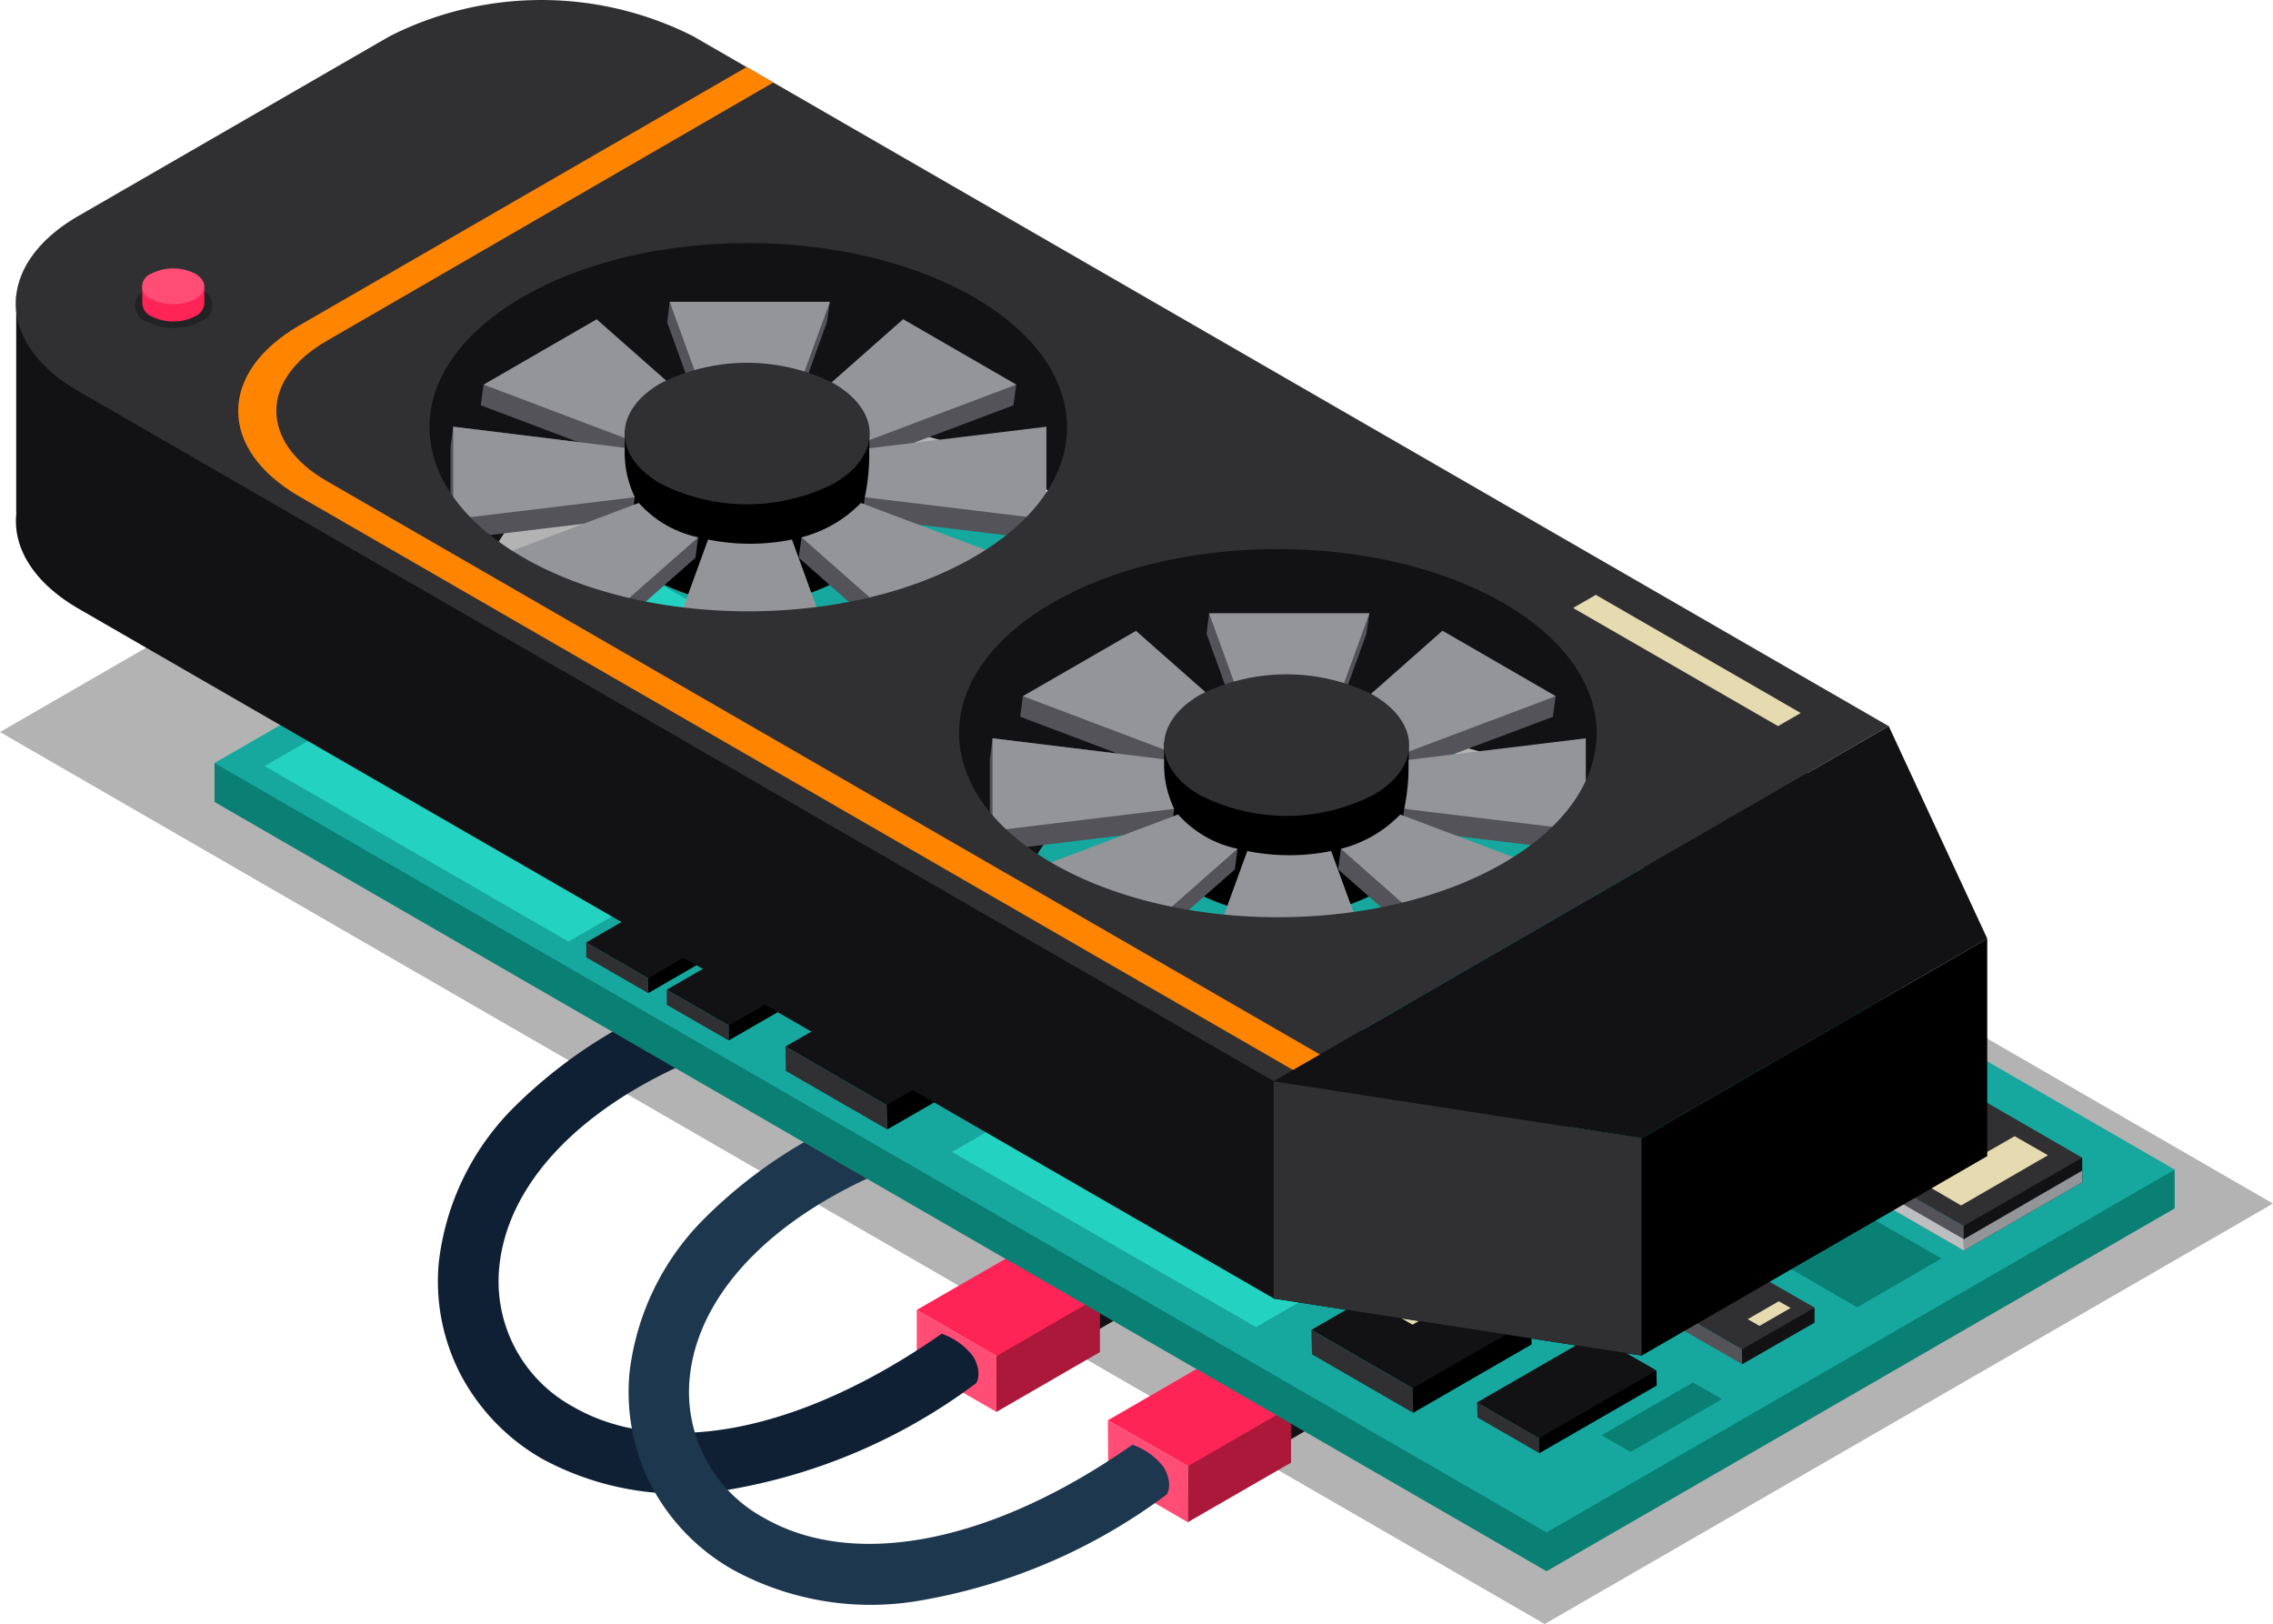 <svg xmlns="http://www.w3.org/2000/svg" width="105" height="75.011" viewBox="0 0 105 75.011">
  <g id="Grupo_901624" data-name="Grupo 901624" transform="translate(-68.43 -26.703)">
    <path id="Trazado_629073" data-name="Trazado 629073" d="M173.431,86.633l-71.353-41.2L68.43,64.853l71.355,41.2Z" transform="translate(0 -4.337)" opacity="0.3"/>
    <g id="Grupo_901590" data-name="Grupo 901590" transform="translate(88.663 72.434)">
      <g id="Grupo_901588" data-name="Grupo 901588" transform="translate(27.371 10.489)">
        <path id="Trazado_629074" data-name="Trazado 629074" d="M133.074,104.046l-2.692-1.556v1.883l2.692,1.551Z" transform="translate(-130.382 -100.474)" fill="#ff4d75"/>
        <path id="Trazado_629075" data-name="Trazado 629075" d="M137.376,101.893l-2.681.959-.81,1.055v1.878l3.491-2.005Z" transform="translate(-131.193 -100.336)" fill="#121214"/>
        <path id="Trazado_629076" data-name="Trazado 629076" d="M136.565,101.424l-2.7-1.557-3.481,2.016,2.692,1.556Z" transform="translate(-130.382 -99.867)" fill="#303033"/>
      </g>
      <g id="Grupo_901589" data-name="Grupo 901589" transform="translate(22.116 12.021)">
        <path id="Trazado_629077" data-name="Trazado 629077" d="M127.224,107.575l-3.681-2.133v2.588l3.681,2.124Z" transform="translate(-123.543 -102.69)" fill="#ff4d75"/>
        <path id="Trazado_629078" data-name="Trazado 629078" d="M133.115,104.618l-3.65,1.321-1.131,1.445v2.579l4.781-2.764Z" transform="translate(-124.653 -102.499)" fill="#ab183a"/>
        <path id="Trazado_629079" data-name="Trazado 629079" d="M132.006,103.979l-3.687-2.118-4.776,2.752,3.681,2.133Z" transform="translate(-123.543 -101.861)" fill="#ff2456"/>
      </g>
      <path id="Trazado_629080" data-name="Trazado 629080" d="M119.623,104.373s.313-.455-.143-1.238a3.1,3.1,0,0,0-1.453-1.044c-6.479,4.536-12.845,5.8-17.049,3.358a6.589,6.589,0,0,1-3.388-6.412c.39-4.179,4.3-7.976,10.482-10.18l-.947-2.639a22.456,22.456,0,0,0-8.957,5.516A12.036,12.036,0,0,0,94.8,98.781,9.318,9.318,0,0,0,95.82,104a9.7,9.7,0,0,0,3.75,3.867,13.41,13.41,0,0,0,8.716,1.411A26.416,26.416,0,0,0,119.623,104.373Z" transform="translate(-94.761 -86.217)" fill="#0f2034"/>
    </g>
    <g id="Grupo_901593" data-name="Grupo 901593" transform="translate(97.474 77.566)">
      <g id="Grupo_901591" data-name="Grupo 901591" transform="translate(27.386 10.459)">
        <path id="Trazado_629081" data-name="Trazado 629081" d="M144.56,110.674l-2.693-1.543v1.876l2.693,1.56Z" transform="translate(-141.867 -107.114)" fill="#ff4d75"/>
        <path id="Trazado_629082" data-name="Trazado 629082" d="M148.849,108.529l-2.662.957-.814,1.048v1.894l3.477-2.016Z" transform="translate(-142.679 -106.974)" fill="#121214"/>
        <path id="Trazado_629083" data-name="Trazado 629083" d="M148.037,108.061l-2.695-1.555-3.475,2.017,2.693,1.543Z" transform="translate(-141.867 -106.506)" fill="#303033"/>
      </g>
      <g id="Grupo_901592" data-name="Grupo 901592" transform="translate(22.129 11.98)">
        <path id="Trazado_629084" data-name="Trazado 629084" d="M138.73,114.2l-3.7-2.116.017,2.571,3.68,2.134Z" transform="translate(-135.026 -109.318)" fill="#ff4d75"/>
        <path id="Trazado_629085" data-name="Trazado 629085" d="M144.606,111.262l-3.654,1.309-1.109,1.436-.007,2.59,4.77-2.752Z" transform="translate(-136.14 -109.129)" fill="#ab183a"/>
        <path id="Trazado_629086" data-name="Trazado 629086" d="M143.492,110.619l-3.69-2.133-4.776,2.762,3.7,2.116Z" transform="translate(-135.026 -108.486)" fill="#ff2456"/>
      </g>
      <path id="Trazado_629087" data-name="Trazado 629087" d="M131.086,111.056s.314-.461-.143-1.253a3.136,3.136,0,0,0-1.445-1.04c-6.478,4.541-12.857,5.794-17.058,3.36a6.614,6.614,0,0,1-3.4-6.412c.39-4.174,4.31-7.978,10.488-10.175l-.932-2.641a22.245,22.245,0,0,0-8.953,5.5,12.008,12.008,0,0,0-3.38,7.054,9.452,9.452,0,0,0,1.014,5.221,9.6,9.6,0,0,0,3.758,3.864,13.279,13.279,0,0,0,8.714,1.416A26.445,26.445,0,0,0,131.086,111.056Z" transform="translate(-106.228 -92.895)" fill="#1d374e"/>
    </g>
    <g id="Grupo_901601" data-name="Grupo 901601" transform="translate(78.339 45.197)">
      <path id="Trazado_629088" data-name="Trazado 629088" d="M171.875,93.141V91.347L81.326,72.568v1.8L142.858,109.9Z" transform="translate(-81.326 -55.819)" fill="#0a8074"/>
      <path id="Trazado_629089" data-name="Trazado 629089" d="M171.875,86.3,110.339,50.771,81.326,67.52l61.532,35.538Z" transform="translate(-81.326 -50.771)" fill="#16a89f"/>
      <path id="Trazado_629090" data-name="Trazado 629090" d="M182.969,101.776l-3.327-1.92-3.9,2.243,3.33,1.933Z" transform="translate(-103.192 -62.138)" fill="#0a8074"/>
      <path id="Trazado_629091" data-name="Trazado 629091" d="M156.13,91.7,142.1,83.6l-16.433,9.487,14.04,8.091Z" transform="translate(-91.595 -58.373)" fill="#24d2c1"/>
      <path id="Trazado_629092" data-name="Trazado 629092" d="M114.795,68.515l-14.046-8.1L84.335,69.892,98.372,78Z" transform="translate(-82.023 -53.003)" fill="#24d2c1"/>
      <g id="Grupo_901594" data-name="Grupo 901594" transform="translate(67.699 40.259)">
        <path id="Trazado_629093" data-name="Trazado 629093" d="M172.288,107.315l-2.86-1.653.013.694L172.3,108Z" transform="translate(-169.429 -103.742)" fill="#535359"/>
        <path id="Trazado_629094" data-name="Trazado 629094" d="M176.505,105.3l-3.229,1.249-.126.681.011.688,3.347-1.92Z" transform="translate(-170.291 -103.658)" fill="#121214"/>
        <path id="Trazado_629095" data-name="Trazado 629095" d="M175.644,104.806l-2.87-1.643-3.345,1.92,2.86,1.653Z" transform="translate(-169.429 -103.163)" fill="#303033"/>
        <path id="Trazado_629096" data-name="Trazado 629096" d="M174.04,106.061l-.542-.312,1.435-.828.547.311Z" transform="translate(-170.371 -103.57)" fill="#e6dab0"/>
      </g>
      <g id="Grupo_901595" data-name="Grupo 901595" transform="translate(76.111 32.272)">
        <path id="Trazado_629097" data-name="Trazado 629097" d="M185.061,99.587l-4.685-2.7.022,1.134,4.68,2.7Z" transform="translate(-180.375 -93.722)" fill="#535359"/>
        <path id="Trazado_629098" data-name="Trazado 629098" d="M185.076,100.379l-4.687-2.7.011.525,4.68,2.7Z" transform="translate(-180.379 -93.906)" fill="#bcbec0"/>
        <path id="Trazado_629099" data-name="Trazado 629099" d="M191.954,96.291l-5.282,2.044-.2,1.113.016,1.136,5.475-3.16Z" transform="translate(-181.788 -93.585)" fill="#121214"/>
        <path id="Trazado_629100" data-name="Trazado 629100" d="M191.958,97.069l-5.469,3.169,0,.527,5.475-3.16Z" transform="translate(-181.791 -93.765)" fill="#939598"/>
        <path id="Trazado_629101" data-name="Trazado 629101" d="M190.542,95.476l-4.686-2.707-5.481,3.163,4.685,2.7Z" transform="translate(-180.375 -92.769)" fill="#303033"/>
        <path id="Trazado_629102" data-name="Trazado 629102" d="M185.861,98.2l-1.54-.9,4.015-2.3,1.538.881Z" transform="translate(-181.289 -93.286)" fill="#e6dab0"/>
      </g>
      <g id="Grupo_901596" data-name="Grupo 901596" transform="translate(50.67 39.777)">
        <path id="Trazado_629103" data-name="Trazado 629103" d="M151.952,109.345l-4.685-2.7.029,1.13,4.673,2.7Z" transform="translate(-147.268 -103.487)" fill="#303033"/>
        <path id="Trazado_629104" data-name="Trazado 629104" d="M158.841,106.037l-5.279,2.053-.2,1.115.018,1.13,5.473-3.161Z" transform="translate(-148.68 -103.347)"/>
        <path id="Trazado_629105" data-name="Trazado 629105" d="M157.43,105.226l-4.694-2.69-5.468,3.155,4.685,2.7Z" transform="translate(-147.268 -102.536)" fill="#121214"/>
        <path id="Trazado_629106" data-name="Trazado 629106" d="M152.885,105.668l-1.536-.885,2.3-1.316,1.542.88Z" transform="translate(-148.213 -102.752)" fill="#e6dab0"/>
      </g>
      <g id="Grupo_901597" data-name="Grupo 901597" transform="translate(26.377 26.688)">
        <path id="Trazado_629107" data-name="Trazado 629107" d="M120.323,92.318l-4.672-2.706.016,1.126,4.68,2.7Z" transform="translate(-115.652 -86.454)" fill="#303033"/>
        <path id="Trazado_629108" data-name="Trazado 629108" d="M127.214,89.015l-5.27,2.041-.212,1.124.025,1.124,5.482-3.154Z" transform="translate(-117.06 -86.316)"/>
        <path id="Trazado_629109" data-name="Trazado 629109" d="M125.806,88.2l-4.684-2.7-5.47,3.158,4.672,2.706Z" transform="translate(-115.652 -85.502)" fill="#121214"/>
        <path id="Trazado_629110" data-name="Trazado 629110" d="M121.262,88.642l-1.531-.894,2.288-1.332,1.54.886Z" transform="translate(-116.597 -85.714)" fill="#e6dab0"/>
      </g>
      <g id="Grupo_901598" data-name="Grupo 901598" transform="translate(58.322 43.155)">
        <path id="Trazado_629111" data-name="Trazado 629111" d="M160.087,112.659,157.226,111l.021.7,2.856,1.647Z" transform="translate(-157.226 -107.875)" fill="#303033"/>
        <path id="Trazado_629112" data-name="Trazado 629112" d="M166.376,109.083l-4.543,2.022-.885,1.108.016.691,5.425-3.125Z" transform="translate(-158.088 -107.43)"/>
        <path id="Trazado_629113" data-name="Trazado 629113" d="M165.514,108.585l-2.864-1.653-5.425,3.13,2.861,1.654Z" transform="translate(-157.226 -106.932)" fill="#121214"/>
      </g>
      <g id="Grupo_901599" data-name="Grupo 901599" transform="translate(20.892 24.092)">
        <path id="Trazado_629114" data-name="Trazado 629114" d="M111.376,87.852,108.514,86.2l0,.693,2.863,1.65Z" transform="translate(-108.514 -83.067)" fill="#303033"/>
        <path id="Trazado_629115" data-name="Trazado 629115" d="M117.658,84.278l-4.547,2.012-.872,1.117,0,.688,5.428-3.13Z" transform="translate(-109.377 -82.623)"/>
        <path id="Trazado_629116" data-name="Trazado 629116" d="M116.795,83.779l-2.864-1.655-5.417,3.129,2.863,1.655Z" transform="translate(-108.514 -82.124)" fill="#121214"/>
      </g>
      <g id="Grupo_901600" data-name="Grupo 901600" transform="translate(17.172 21.905)">
        <path id="Trazado_629117" data-name="Trazado 629117" d="M106.531,85.011l-2.857-1.655,0,.688,2.862,1.649Z" transform="translate(-103.674 -80.222)" fill="#303033"/>
        <path id="Trazado_629118" data-name="Trazado 629118" d="M112.805,81.429l-4.552,2.022-.862,1.114.01.682,5.41-3.125Z" transform="translate(-104.535 -79.776)"/>
        <path id="Trazado_629119" data-name="Trazado 629119" d="M111.944,80.931l-2.86-1.653-5.41,3.133,2.857,1.655Z" transform="translate(-103.674 -79.278)" fill="#121214"/>
      </g>
      <path id="Trazado_629120" data-name="Trazado 629120" d="M170.276,110.573l-1.34-.774-4.23,2.442,1.346.769Z" transform="translate(-100.636 -64.441)" fill="#0a8074"/>
    </g>
    <g id="Grupo_901623" data-name="Grupo 901623" transform="translate(69.154 26.703)">
      <path id="Trazado_629121" data-name="Trazado 629121" d="M127.491,87.49,155.9,71.095l-6.245-13.038-48.4-27.843L69.4,41.158V51.2l.008.006c-.18,1.586.771,3.2,2.852,4.413Zm13.33-11.642a18.139,18.139,0,0,1-3.973,1.635L115.955,68.2A8.441,8.441,0,0,1,120,63.823c5.75-3.328,15.068-3.328,20.823,0C146.577,67.131,146.57,72.524,140.822,75.848ZM111.931,63.1,91.037,53.82a8.435,8.435,0,0,1,4.044-4.383c5.748-3.33,15.068-3.33,20.822,0a10.216,10.216,0,0,1,3.08,2.593A12.018,12.018,0,0,0,111.931,63.1Z" transform="translate(-69.375 -27.516)" fill="#121214"/>
      <path id="Trazado_629122" data-name="Trazado 629122" d="M177.964,95.147l-15.97-.823L145,91.7v10.033l16.989,2.635Z" transform="translate(-86.888 -41.754)"/>
      <g id="Grupo_901611" data-name="Grupo 901611" transform="translate(45.001 28.331)">
        <g id="Grupo_901602" data-name="Grupo 901602" transform="translate(10.012)">
          <path id="Trazado_629123" data-name="Trazado 629123" d="M140.965,64.519l.117-.947h7.405l-.139.947-1.754,4.843a9.834,9.834,0,0,0-3.878,0Z" transform="translate(-140.965 -63.572)" fill="#535359"/>
          <path id="Trazado_629124" data-name="Trazado 629124" d="M141.117,63.572h7.405l-1.766,4.849a9.492,9.492,0,0,0-3.876,0Z" transform="translate(-141 -63.572)" fill="#939598"/>
        </g>
        <g id="Grupo_901603" data-name="Grupo 901603" transform="translate(16.089 0.801)">
          <path id="Trazado_629125" data-name="Trazado 629125" d="M158.925,68.548l-.132.955-7.182,2.7a4.976,4.976,0,0,0-2.737-1.584l.129-.951Z" transform="translate(-148.874 -65.525)" fill="#535359"/>
          <path id="Trazado_629126" data-name="Trazado 629126" d="M153.733,64.614l5.231,3.023-7.185,2.712a4.957,4.957,0,0,0-2.737-1.589Z" transform="translate(-148.913 -64.614)" fill="#939598"/>
        </g>
        <g id="Grupo_901604" data-name="Grupo 901604" transform="translate(1.403 0.808)">
          <path id="Trazado_629127" data-name="Trazado 629127" d="M129.762,69.5l.123-.955,9.918,1.123-.12.951a5.711,5.711,0,0,0-2.751,1.584Z" transform="translate(-129.762 -65.532)" fill="#535359"/>
          <path id="Trazado_629128" data-name="Trazado 629128" d="M129.922,67.639l5.226-3.016,4.692,4.139a5.752,5.752,0,0,0-2.745,1.589Z" transform="translate(-129.799 -64.623)" fill="#939598"/>
        </g>
        <g id="Grupo_901605" data-name="Grupo 901605" transform="translate(8.048 2.817)">
          <path id="Trazado_629129" data-name="Trazado 629129" d="M148.073,78.349a8.852,8.852,0,0,1-8.012,0,2.738,2.738,0,0,1-1.636-2.383l-.013.007V71.326l11.3.3.018,4.317h-.016A2.722,2.722,0,0,1,148.073,78.349Z" transform="translate(-138.41 -68.185)"/>
          <path id="Trazado_629130" data-name="Trazado 629130" d="M148.066,72.815c2.217-1.272,2.217-3.336,0-4.627a8.9,8.9,0,0,0-8.005,0c-2.2,1.29-2.2,3.354,0,4.627A8.828,8.828,0,0,0,148.066,72.815Z" transform="translate(-138.409 -67.238)" fill="#303033"/>
        </g>
        <g id="Grupo_901606" data-name="Grupo 901606" transform="translate(19.008 5.771)">
          <path id="Trazado_629131" data-name="Trazado 629131" d="M161.2,76.338l-.126.951-8.4-1.018.134-.948S160.707,75.547,161.2,76.338Z" transform="translate(-152.673 -72.064)" fill="#535359"/>
          <path id="Trazado_629132" data-name="Trazado 629132" d="M161.237,71.082v4.274l-8.389-1.015a9.946,9.946,0,0,0,.2-2.264Z" transform="translate(-152.714 -71.082)" fill="#939598"/>
        </g>
        <g id="Grupo_901607" data-name="Grupo 901607" transform="translate(0 5.771)">
          <path id="Trazado_629133" data-name="Trazado 629133" d="M127.936,76.307v-4.27l.128-.955,7.922.969a1.85,1.85,0,0,0,.467,2.29l-.124.948Z" transform="translate(-127.936 -71.082)" fill="#535359"/>
          <path id="Trazado_629134" data-name="Trazado 629134" d="M128.1,75.356V71.082l7.922.969a4.888,4.888,0,0,0,.467,2.29Z" transform="translate(-127.974 -71.082)" fill="#939598"/>
        </g>
        <g id="Grupo_901608" data-name="Grupo 901608" transform="translate(1.403 9.29)">
          <path id="Trazado_629135" data-name="Trazado 629135" d="M134.983,82.806,129.762,79.8l.123-.951,9.918-1.121-.124.948Z" transform="translate(-129.762 -76.139)" fill="#535359"/>
          <path id="Trazado_629136" data-name="Trazado 629136" d="M135.148,81.378l-5.226-3.011,7.173-2.706a5.039,5.039,0,0,0,2.745,1.584Z" transform="translate(-129.799 -75.662)" fill="#939598"/>
        </g>
        <g id="Grupo_901609" data-name="Grupo 901609" transform="translate(16.089 9.29)">
          <path id="Trazado_629137" data-name="Trazado 629137" d="M158.792,79.8l-5.229,3.009-4.689-4.134.129-.948,9.922,1.121Z" transform="translate(-148.874 -76.139)" fill="#535359"/>
          <path id="Trazado_629138" data-name="Trazado 629138" d="M158.964,78.368l-5.231,3.021-4.691-4.142a5.811,5.811,0,0,0,2.743-1.584Z" transform="translate(-148.913 -75.662)" fill="#939598"/>
        </g>
        <g id="Grupo_901610" data-name="Grupo 901610" transform="translate(10.012 10.974)">
          <path id="Trazado_629139" data-name="Trazado 629139" d="M148.348,84.982h-7.383l.117-.952s4.876-.988,7.405,0Z" transform="translate(-140.965 -79.183)" fill="#535359"/>
          <path id="Trazado_629140" data-name="Trazado 629140" d="M148.522,82.7h-7.405l1.763-4.843a9.78,9.78,0,0,0,3.876,0Z" transform="translate(-141 -77.854)" fill="#939598"/>
        </g>
      </g>
      <g id="Grupo_901621" data-name="Grupo 901621" transform="translate(20.085 13.941)">
        <g id="Grupo_901612" data-name="Grupo 901612" transform="translate(10.011)">
          <path id="Trazado_629141" data-name="Trazado 629141" d="M108.539,45.792l.117-.947h7.4l-.139.947-1.753,4.845a9.761,9.761,0,0,0-3.877,0Z" transform="translate(-108.539 -44.845)" fill="#535359"/>
          <path id="Trazado_629142" data-name="Trazado 629142" d="M108.691,44.845h7.4l-1.766,4.846a9.54,9.54,0,0,0-3.876,0Z" transform="translate(-108.574 -44.845)" fill="#939598"/>
        </g>
        <g id="Grupo_901613" data-name="Grupo 901613" transform="translate(16.087 0.803)">
          <path id="Trazado_629143" data-name="Trazado 629143" d="M126.5,49.821l-.134.957-7.18,2.7a4.979,4.979,0,0,0-2.738-1.587l.13-.951Z" transform="translate(-116.447 -46.8)" fill="#535359"/>
          <path id="Trazado_629144" data-name="Trazado 629144" d="M121.309,45.89l5.23,3.021-7.185,2.714a4.943,4.943,0,0,0-2.737-1.591Z" transform="translate(-116.486 -45.89)" fill="#939598"/>
        </g>
        <g id="Grupo_901614" data-name="Grupo 901614" transform="translate(1.402 0.807)">
          <path id="Trazado_629145" data-name="Trazado 629145" d="M97.335,50.778l.124-.957,9.917,1.123-.118.951a5.678,5.678,0,0,0-2.751,1.587Z" transform="translate(-97.335 -46.804)" fill="#535359"/>
          <path id="Trazado_629146" data-name="Trazado 629146" d="M97.5,48.912l5.225-3.017,4.692,4.14a5.735,5.735,0,0,0-2.744,1.591Z" transform="translate(-97.372 -45.895)" fill="#939598"/>
        </g>
        <g id="Grupo_901615" data-name="Grupo 901615" transform="translate(8.046 2.817)">
          <path id="Trazado_629147" data-name="Trazado 629147" d="M115.647,59.622a8.842,8.842,0,0,1-8.013,0A2.75,2.75,0,0,1,106,57.237l-.013.006V52.6l11.3.3.018,4.318h-.015A2.723,2.723,0,0,1,115.647,59.622Z" transform="translate(-105.982 -49.458)"/>
          <path id="Trazado_629148" data-name="Trazado 629148" d="M115.639,54.089c2.218-1.276,2.218-3.337,0-4.627a8.9,8.9,0,0,0-8.005,0c-2.2,1.289-2.2,3.35,0,4.627A8.847,8.847,0,0,0,115.639,54.089Z" transform="translate(-105.982 -48.511)" fill="#303033"/>
        </g>
        <g id="Grupo_901616" data-name="Grupo 901616" transform="translate(19.007 5.768)">
          <path id="Trazado_629149" data-name="Trazado 629149" d="M128.769,57.608l-.125.95-8.4-1.013.134-.953S128.282,56.822,128.769,57.608Z" transform="translate(-120.247 -53.334)" fill="#535359"/>
          <path id="Trazado_629150" data-name="Trazado 629150" d="M128.81,52.352v4.274l-8.389-1.016a9.764,9.764,0,0,0,.2-2.262Z" transform="translate(-120.287 -52.352)" fill="#939598"/>
        </g>
        <g id="Grupo_901617" data-name="Grupo 901617" transform="translate(0 5.768)">
          <path id="Trazado_629151" data-name="Trazado 629151" d="M95.511,57.576V53.309l.127-.957,7.92.974a1.844,1.844,0,0,0,.469,2.284l-.127.953Z" transform="translate(-95.511 -52.352)" fill="#535359"/>
          <path id="Trazado_629152" data-name="Trazado 629152" d="M95.676,56.626V52.352l7.92.974a4.889,4.889,0,0,0,.47,2.284Z" transform="translate(-95.549 -52.352)" fill="#939598"/>
        </g>
        <g id="Grupo_901618" data-name="Grupo 901618" transform="translate(1.402 9.289)">
          <path id="Trazado_629153" data-name="Trazado 629153" d="M102.557,64.079l-5.222-3.01.123-.95L107.376,59l-.123.944Z" transform="translate(-97.335 -57.412)" fill="#535359"/>
          <path id="Trazado_629154" data-name="Trazado 629154" d="M102.721,62.65,97.5,59.64l7.173-2.706a5.057,5.057,0,0,0,2.744,1.587Z" transform="translate(-97.373 -56.934)" fill="#939598"/>
        </g>
        <g id="Grupo_901619" data-name="Grupo 901619" transform="translate(16.088 9.289)">
          <path id="Trazado_629155" data-name="Trazado 629155" d="M126.365,61.069l-5.228,3.01-4.69-4.136.129-.944,9.923,1.119Z" transform="translate(-116.447 -57.412)" fill="#535359"/>
          <path id="Trazado_629156" data-name="Trazado 629156" d="M126.538,59.64l-5.23,3.021-4.693-4.14a5.835,5.835,0,0,0,2.743-1.587Z" transform="translate(-116.486 -56.934)" fill="#939598"/>
        </g>
        <g id="Grupo_901620" data-name="Grupo 901620" transform="translate(10.011 10.976)">
          <path id="Trazado_629157" data-name="Trazado 629157" d="M115.921,66.257h-7.382l.117-.951s4.876-.992,7.4,0Z" transform="translate(-108.539 -60.457)" fill="#535359"/>
          <path id="Trazado_629158" data-name="Trazado 629158" d="M116.1,63.978h-7.4l1.763-4.845a9.767,9.767,0,0,0,3.876,0Z" transform="translate(-108.574 -59.129)" fill="#939598"/>
        </g>
      </g>
      <path id="Trazado_629159" data-name="Trazado 629159" d="M127.489,76.643l28.408-16.4L100.659,28.371a15.525,15.525,0,0,0-14,0l-14.4,8.313c-3.843,2.225-3.843,5.867.009,8.084Zm10.6-10.069c-5.755,3.327-15.069,3.327-20.824,0s-5.741-8.7-.006-12.02,15.075-3.318,20.83,0S143.843,63.258,138.086,66.574ZM113.623,52.441c-5.755,3.331-15.068,3.331-20.822,0s-5.742-8.694-.009-12.016c5.748-3.33,15.076-3.32,20.831,0S119.38,49.124,113.623,52.441Z" transform="translate(-69.373 -26.703)" fill="#303033"/>
      <path id="Trazado_629160" data-name="Trazado 629160" d="M107.475,31.445l-1.239-.708L85.575,42.668c-3.768,2.181-3.768,5.72,0,7.9l45.919,26.5,1.24-.717L86.83,49.85c-3.091-1.789-3.091-4.68,0-6.462Z" transform="translate(-72.471 -27.637)" fill="#ff8400"/>
      <path id="Trazado_629161" data-name="Trazado 629161" d="M177.964,80.165l-4.551-9.815L145,86.752l16.989,2.629Z" transform="translate(-86.888 -36.811)" fill="#121214"/>
      <path id="Trazado_629162" data-name="Trazado 629162" d="M173.517,67.918,164.05,62.46,163,63.067l9.469,5.456Z" transform="translate(-91.056 -34.984)" fill="#e6dab0"/>
      <path id="Trazado_629163" data-name="Trazado 629163" d="M167.114,102.379l15.97-9.216V83.123l-15.97,9.216Z" transform="translate(-92.009 -39.769)"/>
      <path id="Trazado_629164" data-name="Trazado 629164" d="M161.994,104.364V94.324L145,91.7v10.033Z" transform="translate(-86.888 -41.754)" fill="#303033"/>
      <g id="Grupo_901622" data-name="Grupo 901622" transform="translate(5.513 12.397)">
        <path id="Trazado_629165" data-name="Trazado 629165" d="M77.069,45.485a2.77,2.77,0,0,0,2.527,0,.769.769,0,0,0,0-1.457,2.742,2.742,0,0,0-2.527,0A.769.769,0,0,0,77.069,45.485Z" transform="translate(-76.547 -43.04)" opacity="0.3"/>
        <path id="Trazado_629166" data-name="Trazado 629166" d="M78.41,43.868h1.438v.841h0a.711.711,0,0,1-.42.577,2.234,2.234,0,0,1-2.024,0,.683.683,0,0,1-.42-.592h0l-.011-.826Z" transform="translate(-76.646 -43.075)" fill="#ff2456"/>
        <path id="Trazado_629167" data-name="Trazado 629167" d="M77.4,44.257a2.3,2.3,0,0,0,2.029,0c.556-.333.556-.858,0-1.176a2.22,2.22,0,0,0-2.029,0A.622.622,0,0,0,77.4,44.257Z" transform="translate(-76.648 -42.835)" fill="#ff4d75"/>
      </g>
    </g>
  </g>
</svg>
